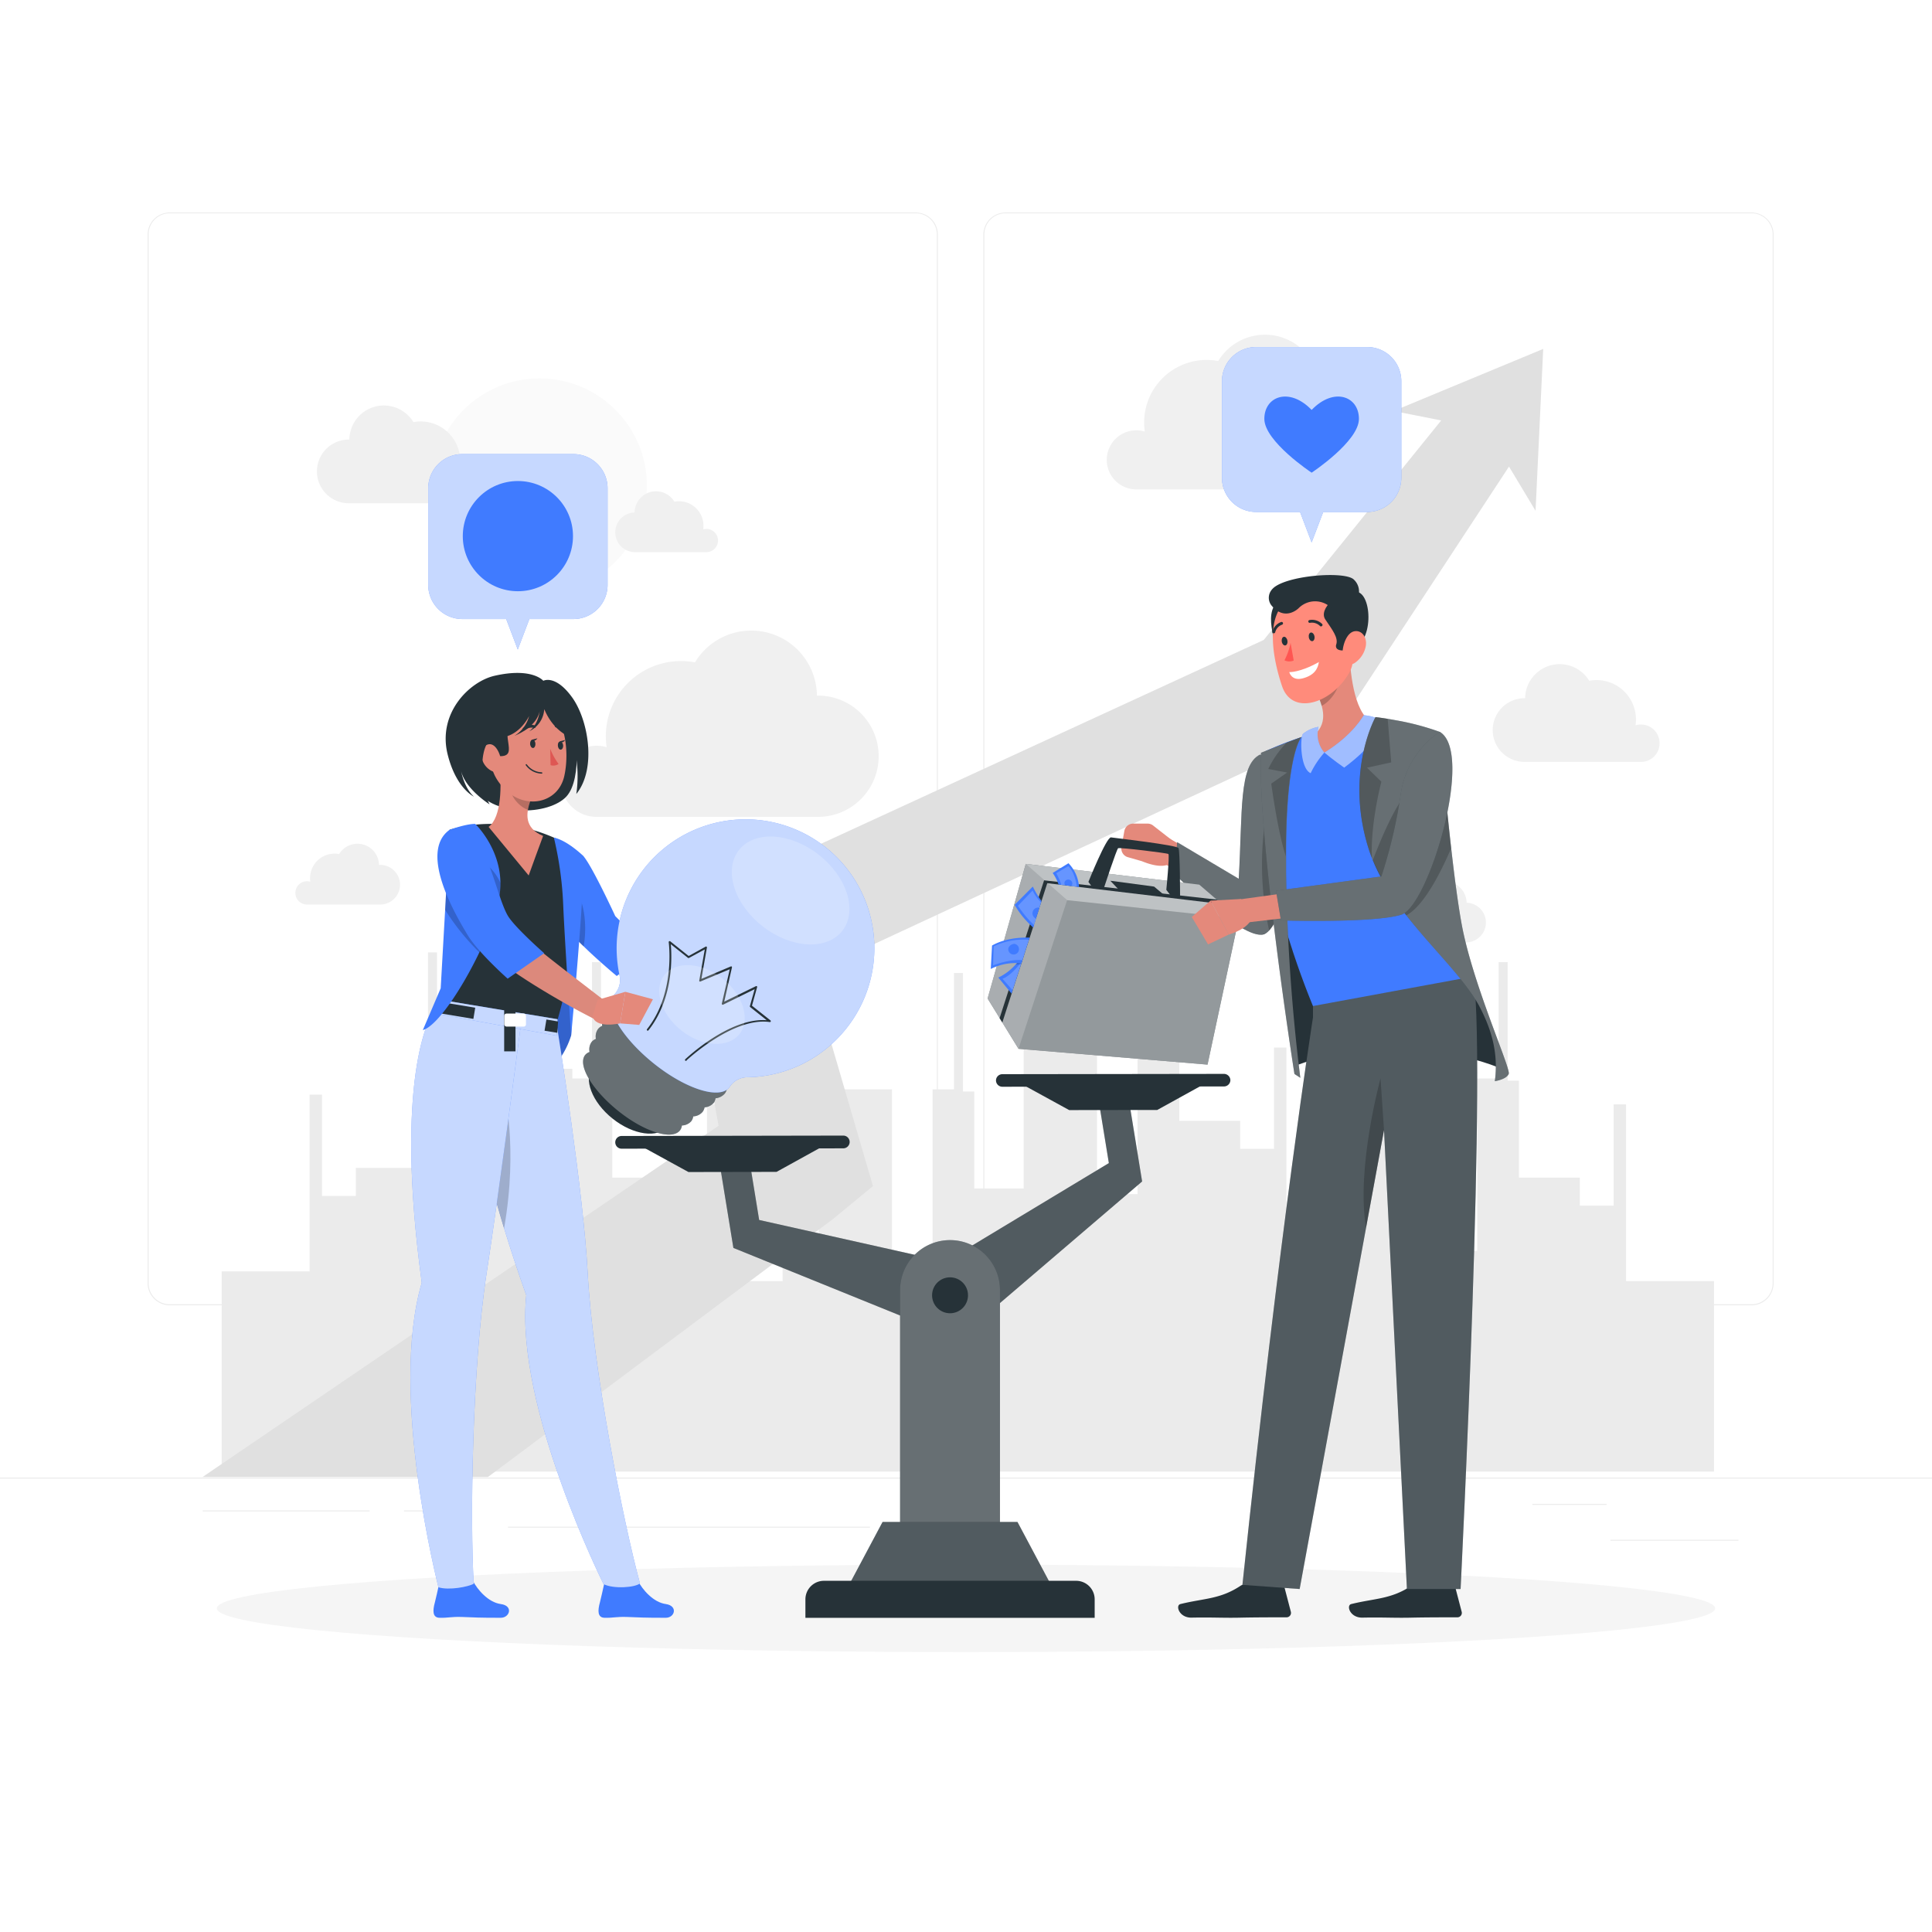 <svg class="animated" id="freepik_stories-paid-idea" xmlns="http://www.w3.org/2000/svg" viewBox="0 0 500 500" version="1.1" xmlns:xlink="http://www.w3.org/1999/xlink" xmlns:svgjs="http://svgjs.com/svgjs"><style>svg#freepik_stories-paid-idea:not(.animated) .animable {opacity: 0;}svg#freepik_stories-paid-idea.animated #freepik--speech-bubble-2--inject-70 {animation: 1.5s Infinite  linear shake;animation-delay: 0s;}svg#freepik_stories-paid-idea.animated #freepik--speech-bubble-1--inject-70 {animation: 1.5s Infinite  linear shake;animation-delay: 0s;}svg#freepik_stories-paid-idea.animated #freepik--character-2--inject-70 {animation: 1.5s Infinite  linear shake;animation-delay: 0s;}svg#freepik_stories-paid-idea.animated #freepik--character-1--inject-70 {animation: 1.5s Infinite  linear shake;animation-delay: 0s;}            @keyframes shake {                10%, 90% {                    transform: translate3d(-1px, 0, 0);                  }                  20%, 80% {                    transform: translate3d(2px, 0, 0);                  }                  30%, 50%, 70% {                    transform: translate3d(-4px, 0, 0);                  }                  40%, 60% {                    transform: translate3d(4px, 0, 0);                  }            }        </style><g id="freepik--background-complete--inject-70" class="animable" style="transform-origin: 250px 228.23px;"><rect y="382.4" width="500" height="0.25" style="fill: rgb(235, 235, 235); transform-origin: 250px 382.525px;" id="eluahuo27jrrn" class="animable"></rect><rect x="416.78" y="398.49" width="33.12" height="0.25" style="fill: rgb(235, 235, 235); transform-origin: 433.34px 398.615px;" id="el5kmwz5lakk3" class="animable"></rect><rect x="322.53" y="401.21" width="8.69" height="0.25" style="fill: rgb(235, 235, 235); transform-origin: 326.875px 401.335px;" id="el5e9zcjeye6t" class="animable"></rect><rect x="396.59" y="389.21" width="19.19" height="0.25" style="fill: rgb(235, 235, 235); transform-origin: 406.185px 389.335px;" id="elp5h73opr89g" class="animable"></rect><rect x="52.46" y="390.89" width="43.19" height="0.25" style="fill: rgb(235, 235, 235); transform-origin: 74.055px 391.015px;" id="elzu2elz60vvb" class="animable"></rect><rect x="104.56" y="390.89" width="6.33" height="0.25" style="fill: rgb(235, 235, 235); transform-origin: 107.725px 391.015px;" id="elyjj2g4757" class="animable"></rect><rect x="131.47" y="395.11" width="93.68" height="0.25" style="fill: rgb(235, 235, 235); transform-origin: 178.31px 395.235px;" id="elxohxpzo4fxf" class="animable"></rect><path d="M237,337.8H43.91a5.71,5.71,0,0,1-5.7-5.71V60.66A5.71,5.71,0,0,1,43.91,55H237a5.71,5.71,0,0,1,5.71,5.71V332.09A5.71,5.71,0,0,1,237,337.8ZM43.91,55.2a5.46,5.46,0,0,0-5.45,5.46V332.09a5.46,5.46,0,0,0,5.45,5.46H237a5.47,5.47,0,0,0,5.46-5.46V60.66A5.47,5.47,0,0,0,237,55.2Z" style="fill: rgb(235, 235, 235); transform-origin: 140.46px 196.4px;" id="elkg0lkcimeo" class="animable"></path><path d="M453.31,337.8H260.21a5.72,5.72,0,0,1-5.71-5.71V60.66A5.72,5.72,0,0,1,260.21,55h193.1A5.71,5.71,0,0,1,459,60.66V332.09A5.71,5.71,0,0,1,453.31,337.8ZM260.21,55.2a5.47,5.47,0,0,0-5.46,5.46V332.09a5.47,5.47,0,0,0,5.46,5.46h193.1a5.47,5.47,0,0,0,5.46-5.46V60.66a5.47,5.47,0,0,0-5.46-5.46Z" style="fill: rgb(235, 235, 235); transform-origin: 356.75px 196.4px;" id="el9bz9rb57zne" class="animable"></path><polygon points="443.58 380.85 443.58 331.54 420.82 331.54 420.82 285.81 417.61 285.81 417.61 312.02 408.86 312.02 408.86 304.77 393.1 304.77 393.1 279.67 390.18 279.67 390.18 249 387.85 249 387.85 279.11 382.3 279.11 382.3 323.73 371.8 323.73 371.8 279.11 352.83 279.11 352.83 316.85 332.92 316.85 332.92 271.11 329.71 271.11 329.71 297.32 320.96 297.32 320.96 290.07 305.2 290.07 305.2 264.98 302.28 264.98 302.28 234.3 299.95 234.3 299.95 264.42 294.4 264.42 294.4 309.04 283.9 309.04 283.9 264.42 264.93 264.42 264.93 307.58 252.14 307.58 252.14 282.48 249.22 282.48 249.22 251.81 246.89 251.81 246.89 281.92 241.35 281.92 241.35 326.54 230.84 326.54 230.84 281.92 211.88 281.92 211.88 326.54 202.54 326.54 202.54 331.54 186.18 331.54 186.18 285.81 182.97 285.81 182.97 312.02 174.22 312.02 174.22 304.77 158.46 304.77 158.46 279.67 155.54 279.67 155.54 249 153.21 249 153.21 279.11 148.12 279.11 148.12 276.6 129.15 276.6 129.15 279.11 118.65 279.11 118.65 276.6 113.1 276.6 113.1 246.48 110.77 246.48 110.77 277.16 107.85 277.16 107.85 302.26 92.09 302.26 92.09 309.51 83.34 309.51 83.34 283.29 80.13 283.29 80.13 329.03 57.37 329.03 57.37 380.85 443.58 380.85" style="fill: rgb(235, 235, 235); transform-origin: 250.475px 307.575px;" id="eln2ficv9p37" class="animable"></polygon><g id="el3berqfmtrk4"><circle cx="139.63" cy="125.72" r="27.79" style="fill: rgb(250, 250, 250); transform-origin: 139.63px 125.72px; transform: rotate(-22.5deg);" class="animable"></circle></g><path d="M125.21,125.4a4.83,4.83,0,0,0-4.83-4.83,4.92,4.92,0,0,0-1.39.21,10.45,10.45,0,0,0,.11-1.49,10.23,10.23,0,0,0-10.23-10.22,10.6,10.6,0,0,0-1.88.17,8.94,8.94,0,0,0-16.58,4.52h-.15a8.24,8.24,0,0,0,0,16.48h30.26A4.83,4.83,0,0,0,125.21,125.4Z" style="fill: rgb(240, 240, 240); transform-origin: 103.615px 117.591px;" id="el4q8q5uhx6e2" class="animable"></path><path d="M429.5,192.33a4.83,4.83,0,0,0-4.83-4.83,4.92,4.92,0,0,0-1.39.2A10.21,10.21,0,0,0,413.16,176a9.74,9.74,0,0,0-1.88.18,8.94,8.94,0,0,0-16.58,4.52h-.15a8.24,8.24,0,0,0,0,16.48h30.26A4.82,4.82,0,0,0,429.5,192.33Z" style="fill: rgb(240, 240, 240); transform-origin: 407.911px 184.531px;" id="eld8cf629qay6" class="animable"></path><path d="M286.43,119a7.65,7.65,0,0,1,7.65-7.64,7.53,7.53,0,0,1,2.19.32,16.56,16.56,0,0,1-.17-2.35,16.19,16.19,0,0,1,16.18-16.18,16.38,16.38,0,0,1,3,.28,14.14,14.14,0,0,1,26.23,7.15h.23a13,13,0,1,1,0,26.07H293.86A7.63,7.63,0,0,1,286.43,119Z" style="fill: rgb(240, 240, 240); transform-origin: 320.602px 106.635px;" id="elckprkst7cwc" class="animable"></path><path d="M145.2,202.19A9.19,9.19,0,0,1,157,193.38a20.12,20.12,0,0,1-.21-2.82,19.45,19.45,0,0,1,23.07-19.14,17,17,0,0,1,31.56,8.6h.29a15.69,15.69,0,0,1,0,31.38H154.13v0A9.18,9.18,0,0,1,145.2,202.19Z" style="fill: rgb(240, 240, 240); transform-origin: 186.3px 187.297px;" id="els2uaiy3qdy" class="animable"></path><path d="M185.82,139.87A3,3,0,0,0,182,137a7,7,0,0,0,.06-.92,6.35,6.35,0,0,0-6.36-6.36,6.45,6.45,0,0,0-1.17.11,5.55,5.55,0,0,0-10.3,2.81h-.1a5.13,5.13,0,0,0,0,10.25H182.9A3,3,0,0,0,185.82,139.87Z" style="fill: rgb(240, 240, 240); transform-origin: 172.523px 135.02px;" id="el4g3h49vmpli" class="animable"></path><path d="M76.44,231.07a3,3,0,0,1,3.87-2.87,7,7,0,0,1-.07-.93,6.35,6.35,0,0,1,6.36-6.35,5.66,5.66,0,0,1,1.17.11,5.56,5.56,0,0,1,10.31,2.81h.09a5.13,5.13,0,1,1,0,10.25H79.36A3,3,0,0,1,76.44,231.07Z" style="fill: rgb(240, 240, 240); transform-origin: 89.983px 226.227px;" id="elboea7q7fwl" class="animable"></path><path d="M357.93,240.87a3,3,0,0,1,3-3,2.71,2.71,0,0,1,.86.13,7,7,0,0,1-.07-.93,6.35,6.35,0,0,1,6.36-6.35,6.45,6.45,0,0,1,1.17.1,5.56,5.56,0,0,1,10.31,2.81h.09a5.13,5.13,0,0,1,0,10.25H360.85A3,3,0,0,1,357.93,240.87Z" style="fill: rgb(240, 240, 240); transform-origin: 371.242px 236.014px;" id="eldzvtdlxnvs6" class="animable"></path><polygon points="390.53 120.75 347.77 185.85 345.89 188.71 342.17 190.44 209.85 251.93 222.93 296.71 225.92 306.95 215.55 315.51 126.28 382.25 52.42 382.25 185.97 291.35 177.88 247.3 175.68 235.31 186.02 230.55 327.05 165.62 372.98 108.81 360.65 106.37 399.38 90.3 397.4 132.19 390.53 120.75" style="fill: rgb(224, 224, 224); transform-origin: 225.9px 236.275px;" id="elsh0xpel7mtj" class="animable"></polygon></g><g id="freepik--Shadow--inject-70" class="animable" style="transform-origin: 250px 416.24px;"><ellipse id="freepik--path--inject-70" cx="250" cy="416.24" rx="193.89" ry="11.32" style="fill: rgb(245, 245, 245); transform-origin: 250px 416.24px;" class="animable"></ellipse></g><g id="freepik--Scale--inject-70" class="animable" style="transform-origin: 238.825px 348.305px;"><polygon points="291.73 282.07 284.09 283.31 286.97 301.01 244.67 326.52 196.47 315.73 193.59 298.03 185.94 299.27 189.8 322.96 247.72 346.44 247.75 346.67 247.92 346.52 248.13 346.61 248.09 346.38 295.58 305.76 291.73 282.07" style="fill: rgb(38, 50, 56); transform-origin: 240.76px 314.37px;" id="elrbau7biakvc" class="animable"></polygon><g id="els9qq0hwu2j"><polygon points="291.73 282.07 284.09 283.31 286.97 301.01 244.67 326.52 196.47 315.73 193.59 298.03 185.94 299.27 189.8 322.96 247.72 346.44 247.75 346.67 247.92 346.52 248.13 346.61 248.09 346.38 295.58 305.76 291.73 282.07" style="fill: rgb(255, 255, 255); opacity: 0.2; transform-origin: 240.76px 314.37px;" class="animable"></polygon></g><polygon points="299.49 287.26 276.7 287.29 263.51 280.06 312.66 279.99 299.49 287.26" style="fill: rgb(38, 50, 56); transform-origin: 288.085px 283.64px;" id="el954hy68udlp" class="animable"></polygon><path d="M316.77,281.17l-57.36.08a1.65,1.65,0,0,1-1.65-1.65h0A1.64,1.64,0,0,1,259.4,278l57.36-.08a1.67,1.67,0,0,1,1.66,1.65h0A1.65,1.65,0,0,1,316.77,281.17Z" style="fill: rgb(38, 50, 56); transform-origin: 288.09px 279.585px;" id="ellxsv3acrea" class="animable"></path><polygon points="178.17 303.32 200.97 303.28 214.13 296.01 164.98 296.09 178.17 303.32" style="fill: rgb(38, 50, 56); transform-origin: 189.555px 299.665px;" id="elvpd4m1n9s7d" class="animable"></polygon><path d="M160.88,297.28l57.36-.09a1.66,1.66,0,0,0,1.65-1.65h0a1.65,1.65,0,0,0-1.65-1.65l-57.37.1a1.64,1.64,0,0,0-1.64,1.65h0A1.64,1.64,0,0,0,160.88,297.28Z" style="fill: rgb(38, 50, 56); transform-origin: 189.56px 295.585px;" id="elfmzejjx7s9j" class="animable"></path><path d="M258.79,398.63H232.94V333.86a12.93,12.93,0,0,1,12.93-12.92h0a12.92,12.92,0,0,1,12.92,12.92Z" style="fill: rgb(38, 50, 56); transform-origin: 245.865px 359.785px;" id="elsuja3y186y" class="animable"></path><g id="elt4yis0pgopn"><path d="M258.79,398.63H232.94V333.86a12.93,12.93,0,0,1,12.93-12.92h0a12.92,12.92,0,0,1,12.92,12.92Z" style="fill: rgb(255, 255, 255); opacity: 0.3; transform-origin: 245.865px 359.785px;" class="animable"></path></g><polygon points="272.5 411.12 219.23 411.12 228.41 393.88 263.32 393.88 272.5 411.12" style="fill: rgb(38, 50, 56); transform-origin: 245.865px 402.5px;" id="el3d50afe0wwr" class="animable"></polygon><g id="elyxgkho97nw"><polygon points="272.5 411.12 219.23 411.12 228.41 393.88 263.32 393.88 272.5 411.12" style="fill: rgb(255, 255, 255); opacity: 0.2; transform-origin: 245.865px 402.5px;" class="animable"></polygon></g><path d="M213.24,409.11H278.5a4.8,4.8,0,0,1,4.8,4.8v4.78a0,0,0,0,1,0,0H208.44a0,0,0,0,1,0,0v-4.78A4.8,4.8,0,0,1,213.24,409.11Z" style="fill: rgb(38, 50, 56); transform-origin: 245.87px 413.9px;" id="elkqcwvd5xjz" class="animable"></path><circle cx="245.87" cy="335.22" r="4.65" style="fill: rgb(38, 50, 56); transform-origin: 245.87px 335.22px;" id="elxr20sx04qjt" class="animable"></circle></g><g id="freepik--speech-bubble-2--inject-70" class="animable" style="transform-origin: 339.45px 115.1px;"><path d="M325.09,89.81h28.73a8.84,8.84,0,0,1,8.84,8.84v25a8.84,8.84,0,0,1-8.84,8.85H342.45l-3,7.89-3-7.89H325.09a8.85,8.85,0,0,1-8.85-8.85v-25A8.84,8.84,0,0,1,325.09,89.81Z" style="fill: rgb(64, 123, 255); transform-origin: 339.45px 115.1px;" id="el3gtqrba7c6d" class="animable"></path><g id="el4esrwy2y8ez"><path d="M325.09,89.81h28.73a8.84,8.84,0,0,1,8.84,8.84v25a8.84,8.84,0,0,1-8.84,8.85H342.45l-3,7.89-3-7.89H325.09a8.85,8.85,0,0,1-8.85-8.85v-25A8.84,8.84,0,0,1,325.09,89.81Z" style="fill: rgb(255, 255, 255); opacity: 0.7; transform-origin: 339.45px 115.1px;" class="animable"></path></g><path d="M339.45,106.09c-5.77-6-12.24-3.53-12.24,2.31s12.24,13.93,12.24,13.93,12.24-8.08,12.24-13.93S345.22,100.09,339.45,106.09Z" style="fill: rgb(64, 123, 255); transform-origin: 339.45px 112.478px;" id="eluuuw587xxo" class="animable"></path></g><g id="freepik--speech-bubble-1--inject-70" class="animable" style="transform-origin: 134.03px 142.81px;"><path d="M148.4,117.52H119.67a8.84,8.84,0,0,0-8.85,8.84v25a8.85,8.85,0,0,0,8.85,8.85H131l3,7.89,3-7.89H148.4a8.84,8.84,0,0,0,8.84-8.85v-25A8.84,8.84,0,0,0,148.4,117.52Z" style="fill: rgb(64, 123, 255); transform-origin: 134.03px 142.81px;" id="elf6mqd3t6emm" class="animable"></path><g id="el6zcj3q77d5p"><path d="M148.4,117.52H119.67a8.84,8.84,0,0,0-8.85,8.84v25a8.85,8.85,0,0,0,8.85,8.85H131l3,7.89,3-7.89H148.4a8.84,8.84,0,0,0,8.84-8.85v-25A8.84,8.84,0,0,0,148.4,117.52Z" style="fill: rgb(255, 255, 255); opacity: 0.7; transform-origin: 134.03px 142.81px;" class="animable"></path></g><path d="M132.54,145.12a1.31,1.31,0,0,1-1-.46l-5.6-6.59a1.31,1.31,0,1,1,2-1.7l4.6,5.42,7.59-8.94a1.31,1.31,0,1,1,2,1.69l-8.58,10.12A1.33,1.33,0,0,1,132.54,145.12Z" style="fill: rgb(255, 255, 255); transform-origin: 134.048px 138.735px;" id="el27zg6kv7sd" class="animable"></path><g id="el7e0hg4ipjyq"><circle cx="134.03" cy="138.75" r="14.26" style="fill: rgb(64, 123, 255); transform-origin: 134.03px 138.75px; transform: rotate(-45deg);" class="animable"></circle></g></g><g id="freepik--character-2--inject-70" class="animable animator-active" style="transform-origin: 323.036px 283.748px;"><path d="M303.62,222.62,304,218l-5.58-4.36a2.31,2.31,0,0,0-1.43-.49h-3.72a2.34,2.34,0,0,0-2.29,1.91l-.74,4.13a2.32,2.32,0,0,0,1.66,2.65l3.49,1a2.09,2.09,0,0,1,.3.11C296.55,223.28,301.87,225.49,303.62,222.62Z" style="fill: rgb(228, 137, 123); transform-origin: 297.101px 218.612px;" id="elyl669i66d6" class="animable"></path><polygon points="312.82 222.9 302.03 216.64 300.33 222.85 310.29 229.06 312.82 222.9" style="fill: rgb(228, 137, 123); transform-origin: 306.575px 222.85px;" id="el9il22gk5rl8" class="animable"></polygon><path d="M334.9,201c1.58,4.29-.55,36.44-7.42,40.62-4.63,2.83-23.5-15.37-23.5-15.37l.68-8.29,15.93,9.46c1-17.58,0-29.44,5.53-32.15Z" style="fill: rgb(38, 50, 56); transform-origin: 319.688px 218.594px;" id="el2jf4cy2pre3" class="animable"></path><g id="elae8q8pfiyzp"><path d="M334.34,221.5c-1.08,8.15-3,16.26-5.89,19.29a4.68,4.68,0,0,1-1,.8,3.36,3.36,0,0,1-2.64.07C318,239.75,304,226.22,304,226.22l.68-8.29,15.93,9.46c1-17.58,0-29.44,5.53-32.15L334.9,201C335.7,203.13,335.55,212.34,334.34,221.5Z" style="fill: rgb(255, 255, 255); opacity: 0.3; transform-origin: 319.699px 218.568px;" class="animable"></path></g><g id="ele440ema2rp4"><path d="M334.34,221.5c-1.08,8.15-3,16.26-5.89,19.29a79.47,79.47,0,0,1-.42-32Z" style="opacity: 0.2; transform-origin: 330.473px 224.79px;" class="animable"></path></g><path d="M388.14,276.41s-25-11-53-.58c0,0-7.27-59.29-7.09-67.48s43.58-7.77,43.58-7.77,2.19,23.76,5.63,38S389.45,273.58,388.14,276.41Z" style="fill: rgb(38, 50, 56); transform-origin: 358.16px 238.493px;" id="el0ynsaqtzqsl" class="animable"></path><path d="M322.86,409.83l8.69-.23a.7.7,0,0,1,.69.52l1.83,7a1.15,1.15,0,0,1-1.1,1.44c-3.13,0-7.67,0-11.61.08-4.6.12-7.53-.11-12.94,0-3.26.09-4.29-3.18-2.93-3.51,6.17-1.52,10.21-1.22,15.47-4.67A3.73,3.73,0,0,1,322.86,409.83Z" style="fill: rgb(38, 50, 56); transform-origin: 319.507px 414.138px;" id="elvj6vud1jb09" class="animable"></path><path d="M367.07,409.83l8.69-.23a.7.7,0,0,1,.69.52l1.83,7a1.14,1.14,0,0,1-1.09,1.44c-3.14,0-7.68,0-11.62.08-4.6.12-7.53-.11-12.93,0-3.27.09-4.3-3.18-2.94-3.51,6.18-1.52,10.21-1.22,15.47-4.67A3.76,3.76,0,0,1,367.07,409.83Z" style="fill: rgb(38, 50, 56); transform-origin: 363.718px 414.138px;" id="el9bt0zi8mz36" class="animable"></path><path d="M381,250.6c4.18,18.12-3,160.64-3,160.64H364.11l-5.93-118.77L336.35,411.24l-14.81-1.08c9.68-92,18.25-146.93,18.25-146.93l0-7Z" style="fill: rgb(38, 50, 56); transform-origin: 351.924px 330.92px;" id="eljeci10cyey" class="animable"></path><g id="el0dfqsr8f4f5u"><path d="M321.54,410.16l14.82,1.08,17.17-93.5,4.65-25.27,5.93,118.77H378s7.18-142.52,3-160.63l-41.2,5.67,0,7S331.23,318.15,321.54,410.16Z" style="fill: rgb(255, 255, 255); opacity: 0.2; transform-origin: 351.924px 330.925px;" class="animable"></path></g><path d="M375.12,229.26c.24,1.15.48,2.27.72,3.35l.39,1.71c.28,1.19.55,2.36.82,3.47.14.56.27,1.12.41,1.66,1.59,6.53,2.91,11.27,3.22,13.37l-40.89,7.54c-1.88-4.58-3.49-9-4.87-13.12-.17-.5-.34-1-.49-1.5-.35-1.05-.67-2.08-1-3.1-.16-.52-.31-1-.47-1.56-.3-1-.59-2-.86-3-.15-.55-.3-1.09-.43-1.63-7.09-26.69-4.26-42-4.26-42a82,82,0,0,1,9.29-3.65c.66-.23,1.35-.42,2-.63a154,154,0,0,1,17.39-3.2c1.11-.15,2.23-.27,3.34-.37h.16a9.91,9.91,0,0,1,10.75,9.37c.31,5.53.89,11,1.62,16.13.77,5.5,1.72,10.72,2.72,15.47.08.44.17.87.26,1.29Z" style="fill: rgb(64, 123, 255); transform-origin: 353.766px 223.462px;" id="elqec4rtl2wjo" class="animable"></path><path d="M349.22,167.6c.08,5.91,1.1,16.49,5.58,19.16,0,0-9.3,7.94-12,8-1.9,0-4.54-3.23-4.54-3.23,5.64-3.2,4.55-7.8,2.65-11.86Z" style="fill: rgb(228, 137, 123); transform-origin: 346.53px 181.18px;" id="el78y8y4y3yxt" class="animable"></path><g id="el4go4z3ntnaw"><path d="M345.83,172.52l-4.93,7.14a18.27,18.27,0,0,1,1.13,3c2.2-1,4.79-4.52,4.53-7.1A8.77,8.77,0,0,0,345.83,172.52Z" style="opacity: 0.2; transform-origin: 343.739px 177.59px;" class="animable"></path></g><path d="M342.75,194.77s2.39,2,5.12,3.89c3.06-2.25,10.14-8.07,9.06-12.19-.66-1.14-4-1.38-4-1.38S350.24,190.17,342.75,194.77Z" style="fill: rgb(64, 123, 255); transform-origin: 349.896px 191.875px;" id="elmyhasvmg72s" class="animable"></path><path d="M342.75,194.77a22.37,22.37,0,0,0-3.55,5.33c-2.73-1.19-2.77-9.17-2-10.18a8.85,8.85,0,0,1,4.05-1.82A7.3,7.3,0,0,0,342.75,194.77Z" style="fill: rgb(64, 123, 255); transform-origin: 339.76px 194.1px;" id="elzq09g1mj5v" class="animable"></path><g id="elu9xjox3bdm"><g style="opacity: 0.5; transform-origin: 346.905px 192.595px;" class="animable"><path d="M342.75,194.77s2.39,2,5.12,3.89c3.06-2.25,10.14-8.07,9.06-12.19-.66-1.14-4-1.38-4-1.38S350.24,190.17,342.75,194.77Z" style="fill: rgb(255, 255, 255); transform-origin: 349.896px 191.875px;" id="elkz9iqlfoom" class="animable"></path><path d="M342.75,194.77a22.37,22.37,0,0,0-3.55,5.33c-2.73-1.19-2.77-9.17-2-10.18a8.85,8.85,0,0,1,4.05-1.82A7.3,7.3,0,0,0,342.75,194.77Z" style="fill: rgb(255, 255, 255); transform-origin: 339.76px 194.1px;" id="elgu87s6sjb2" class="animable"></path></g></g><path d="M390.46,277.9c-.55,1.46-3.6,1.91-3.6,1.91,1.15-8.35-1.71-15-4-19.38-5.71-10.72-21.73-22.8-27.78-38.35-.27-.67-.51-1.34-.73-2-6.52-20,1.64-34.5,1.64-34.5,1.1.14,2.17.29,3.18.46.77.12,1.51.26,2.22.39a66.69,66.69,0,0,1,11.26,3s2.79,34.29,5.63,49.76S391,276.45,390.46,277.9Z" style="fill: rgb(38, 50, 56); transform-origin: 371.153px 232.695px;" id="eldgzno77hfva" class="animable"></path><g id="elhj4cld7ez5t"><path d="M390.46,277.9c-.55,1.46-3.6,1.91-3.6,1.91,1.15-8.35-1.71-15-4-19.38-3.76-7.05-12-14.7-18.88-23.53a59.93,59.93,0,0,1-8.67-14.27c-.09-.18-.16-.37-.23-.55-.27-.67-.51-1.34-.73-2-6.52-20,1.64-34.5,1.64-34.5,1.1.14,2.17.29,3.18.46.77.12,1.51.26,2.22.39a66.69,66.69,0,0,1,11.26,3s.67,8.16,1.67,18.32c.38,3.77.8,7.82,1.26,11.83.83,7.31,1.76,14.49,2.7,19.61C381.1,254.63,391,276.45,390.46,277.9Z" style="fill: rgb(255, 255, 255); opacity: 0.3; transform-origin: 371.153px 232.695px;" class="animable"></path></g><g id="elxiy1l4oz09"><path d="M357.5,202.3s-2.86,10.61-2.46,19.78c-.27-.67-.51-1.34-.73-2-6.52-20,1.64-34.5,1.64-34.5,1.1.14,2.17.29,3.18.46l.92,11.26-6.28,1.38Z" style="opacity: 0.2; transform-origin: 355.917px 203.83px;" class="animable"></path></g><path d="M335,277.94l1.52,1a487.11,487.11,0,0,1-3.68-53.08c0-1.47,0-2.88,0-4.23-.06-25.73,3.71-30.59,4-30.88L333,192.19l-6.65,2.63C325.39,216.83,335,277.94,335,277.94Z" style="fill: rgb(38, 50, 56); transform-origin: 331.561px 234.845px;" id="elwmsiitmpaz" class="animable"></path><g id="el2gifecb9uhh"><path d="M335,277.94l1.52,1a487.11,487.11,0,0,1-3.68-53.08c0-1.47,0-2.88,0-4.23-.06-25.73,3.71-30.59,4-30.88L333,192.19l-6.65,2.63C325.39,216.83,335,277.94,335,277.94Z" style="fill: rgb(255, 255, 255); opacity: 0.3; transform-origin: 331.561px 234.845px;" class="animable"></path></g><g id="elsj7eqi43gp"><path d="M333.11,199.93,329,202.8s1.67,12.51,3.78,18.83c-.06-25.73,3.71-30.59,4-30.88L333,192.19a25.14,25.14,0,0,0-4.77,6.82Z" style="opacity: 0.2; transform-origin: 332.505px 206.19px;" class="animable"></path></g><g id="elud8hf8mtgt"><path d="M371.79,204.4a22.19,22.19,0,0,0,2.85,8.31c-.31-3-.61-5.94-.89-8.77A4.8,4.8,0,0,0,371.79,204.4Z" style="opacity: 0.1; transform-origin: 373.215px 208.325px;" class="animable"></path></g><g id="elluahndkcae"><path d="M353.53,317.74l4.65-25.27-.9-13.37S350.91,302.29,353.53,317.74Z" style="opacity: 0.2; transform-origin: 355.539px 298.42px;" class="animable"></path></g><path d="M329.68,156.9c-1.38,2.63-.49,6-.1,8.18s.66,5.1,2.77,1.49S334.59,150.05,329.68,156.9Z" style="fill: rgb(38, 50, 56); transform-origin: 331.336px 161.601px;" id="el2wkfbfya6md" class="animable"></path><path d="M349.28,163.06c.68,7.45,1.92,8.46-1.24,12.79-4.75,6.51-13.75,9-16.23,1.77-2.23-6.55-4.81-18.63,2-22.61A10.3,10.3,0,0,1,349.28,163.06Z" style="fill: rgb(255, 139, 123); transform-origin: 339.758px 167.804px;" id="elypej6lwmyn" class="animable"></path><path d="M349.3,168.17c-3.84.72-3.65-.92-3.5-1.33.64-1.78-1-3.83-2.82-6.54s3.36-7.49,8-7.17C355.22,153.43,355.72,167,349.3,168.17Z" style="fill: rgb(38, 50, 56); transform-origin: 348.378px 160.733px;" id="el946t90vgchn" class="animable"></path><path d="M333.66,173.94s2.79.16,7.67-2.61c-.27,1.78-1.2,3.43-4.15,4.22S333.66,173.94,333.66,173.94Z" style="fill: rgb(255, 255, 255); transform-origin: 337.495px 173.52px;" id="elo9znr9z1ea" class="animable"></path><path d="M353.41,167.47a6.77,6.77,0,0,1-2.84,4.12c-1.84,1.16-3.23-.6-3.11-2.88.1-2.06,1.19-5.14,3.22-5.36S353.93,165.31,353.41,167.47Z" style="fill: rgb(255, 139, 123); transform-origin: 350.491px 167.646px;" id="elkuhlwl7j1g" class="animable"></path><path d="M334,166.38a17.37,17.37,0,0,1-1.58,4.51,2.87,2.87,0,0,0,2.39.05Z" style="fill: rgb(255, 86, 82); transform-origin: 333.615px 168.778px;" id="elo82t99xuls" class="animable"></path><path d="M350.38,150c-2.06-2.11-15.36-1.28-20.07,1.61-2.44,1.49-2.24,3.88-1.25,5.08,3.5,4.24,7,.73,7,.73a6,6,0,0,1,8.5-.07l7.08-3.48A4.21,4.21,0,0,0,350.38,150Z" style="fill: rgb(38, 50, 56); transform-origin: 340.042px 153.802px;" id="eluk3v8fjeb5b" class="animable"></path><path d="M340.19,164.7c.1.62-.14,1.17-.55,1.23s-.82-.38-.92-1,.14-1.17.54-1.23S340.08,164.08,340.19,164.7Z" style="fill: rgb(38, 50, 56); transform-origin: 339.455px 164.815px;" id="el098plmbtbn9e" class="animable"></path><path d="M333.18,165.8c.11.62-.14,1.17-.54,1.24s-.82-.39-.92-1,.14-1.17.54-1.24S333.08,165.19,333.18,165.8Z" style="fill: rgb(38, 50, 56); transform-origin: 332.452px 165.92px;" id="el472vzq60x2d" class="animable"></path><path d="M342,162.1a.38.38,0,0,1-.37-.08,3,3,0,0,0-2.53-.85.37.37,0,1,1-.17-.71,3.67,3.67,0,0,1,3.21,1,.35.35,0,0,1-.14.61Z" style="fill: rgb(38, 50, 56); transform-origin: 340.427px 161.261px;" id="elqbm8hncxf1" class="animable"></path><path d="M329.76,163.88a.37.37,0,0,1-.21,0,.37.37,0,0,1-.25-.46,3.61,3.61,0,0,1,2.27-2.45.36.36,0,0,1,.46.25.36.36,0,0,1-.24.45,2.83,2.83,0,0,0-1.78,2A.35.35,0,0,1,329.76,163.88Z" style="fill: rgb(38, 50, 56); transform-origin: 330.665px 162.424px;" id="elbmoqzxr106k" class="animable"></path><polygon points="310.37 228.94 265.47 223.58 255.59 258.41 263.59 271.43 312.51 275.52 320.59 237.71 310.37 228.94" style="fill: rgb(38, 50, 56); transform-origin: 288.09px 249.55px;" id="elcpbaeppn6u" class="animable"></polygon><g id="elvewo8xk67r8"><polygon points="255.59 258.4 258.7 263.48 259.4 264.61 263.59 271.43 312.51 275.52 320.58 237.71 316.22 233.97 314.88 232.81 310.37 228.94 265.47 223.58 255.59 258.4" style="fill: rgb(255, 255, 255); opacity: 0.5; transform-origin: 288.085px 249.55px;" class="animable"></polygon></g><g id="elvo6yxjaznld"><polygon points="320.58 237.71 276.17 232.96 265.47 223.58 310.37 228.94 320.58 237.71" style="fill: rgb(255, 255, 255); opacity: 0.4; transform-origin: 293.025px 230.645px;" class="animable"></polygon></g><g id="elmff5yflvc8f"><polygon points="276.17 232.96 263.59 271.43 255.59 258.4 265.47 223.58 276.17 232.96" style="fill: rgb(255, 255, 255); opacity: 0.2; transform-origin: 265.88px 247.505px;" class="animable"></polygon></g><polygon points="258.7 263.48 259.4 264.61 271.03 228.57 316.22 233.97 314.88 232.81 270.21 227.83 258.7 263.48" style="fill: rgb(38, 50, 56); transform-origin: 287.46px 246.22px;" id="elltm4qg3ctll" class="animable"></polygon><polygon points="301.03 231.42 298.68 229.45 287.35 227.94 289.42 230.12 301.03 231.42" style="fill: rgb(38, 50, 56); transform-origin: 294.19px 229.68px;" id="elqfxnm43vajk" class="animable"></polygon><path d="M305.4,232.05s0-11.8-.41-12.57-16.26-2.59-17.45-2.76-5.86,11.52-5.86,11.52l1,1.34,3,.26s3.31-10.07,3.69-10.32,12.63,1.24,13,1.49-.53,9.28-.53,9.28l1.1,1.43Z" style="fill: rgb(38, 50, 56); transform-origin: 293.54px 224.384px;" id="elqiu48ej942e" class="animable"></path><path d="M258.36,253l3.44,4.14.28-.87,2.2-6.81.27-.82.47-1.46s-.91,1.12-2.15,2.4A14.11,14.11,0,0,1,258.36,253Z" style="fill: rgb(64, 123, 255); transform-origin: 261.69px 252.16px;" id="elwvko1nvtq4l" class="animable"></path><g id="elo4ru3xzmii"><path d="M259.45,253.31l2.63,3,2.2-6.81.27-.82C263.45,250.16,261.45,252.56,259.45,253.31Z" style="fill: rgb(255, 255, 255); opacity: 0.2; transform-origin: 262px 252.495px;" class="animable"></path></g><g id="elmkpwcojyo2f"><path d="M262.87,249.62c.48-.06,1-.1,1.41-.12l.74-2.28S264.11,248.34,262.87,249.62Z" style="opacity: 0.2; transform-origin: 263.945px 248.42px;" class="animable"></path></g><path d="M256.74,244.7l-.33,6.07a13.86,13.86,0,0,1,7.92-1.43l.27-.85,1.7-5.28.18-.55S261,242.28,256.74,244.7Z" style="fill: rgb(64, 123, 255); transform-origin: 261.445px 246.704px;" id="el2n8l8e3wrxm" class="animable"></path><path d="M262.58,234.17a23.07,23.07,0,0,0,4.84,5.89l.19-.64.52-1.68.87-2.8.42-1.36.12-.39a24.59,24.59,0,0,1-2.25-3.75Z" style="fill: rgb(64, 123, 255); transform-origin: 266.06px 234.75px;" id="ely4c8jsyi91k" class="animable"></path><path d="M272.43,225.92a12.08,12.08,0,0,1,1.53,3l.71.09,1,.11,1.55.2,1.5.18.53.06a9.67,9.67,0,0,0-2.73-6.16Z" style="fill: rgb(64, 123, 255); transform-origin: 275.84px 226.48px;" id="ellycmdi5iaq" class="animable"></path><g id="el0jgcx7mqfbco"><path d="M273.36,226a15.23,15.23,0,0,1,1.31,3l1,.11a1,1,0,0,1-.16-.86,1.05,1.05,0,0,1,2,.55,1,1,0,0,1-.32.51l1.5.18c-.18-1.28-.71-3.9-2.21-5.33Z" style="fill: rgb(255, 255, 255); opacity: 0.2; transform-origin: 276.025px 226.825px;" class="animable"></path></g><g id="el83fqbxujfzh"><path d="M257.16,244.92l-.15,4.92s4.19-1.68,7.59-1.35l1.7-5.28A18,18,0,0,0,257.16,244.92Zm5.33-.66a1.39,1.39,0,1,1-1.55,1.54C260.85,245.06,261.55,244.37,262.49,244.26Z" style="fill: rgb(255, 255, 255); opacity: 0.2; transform-origin: 261.655px 246.499px;" class="animable"></path></g><g id="el2qf63idguvg"><path d="M263.45,234.41a28.32,28.32,0,0,0,4.16,5l.52-1.68a1.48,1.48,0,0,1,.81-2.83s.05,0,.06,0l.42-1.36a12.08,12.08,0,0,1-2.19-3.06Z" style="fill: rgb(255, 255, 255); opacity: 0.2; transform-origin: 266.435px 234.945px;" class="animable"></path></g><g id="el2d5cb4tjnim"><path d="M375.54,219.55c-2.8,6.57-7.16,15-11.6,17.35a59.93,59.93,0,0,1-8.67-14.27c2-5.21,6.27-15.54,9.4-17.7,2.36-1.62,6.46.55,9.61,2.79C374.66,211.49,375.08,215.54,375.54,219.55Z" style="opacity: 0.2; transform-origin: 365.405px 220.634px;" class="animable"></path></g><path d="M321.17,232.66l-7.87.42,4.69,8.79s6.61-1.84,6-5.46Z" style="fill: rgb(228, 137, 123); transform-origin: 318.665px 237.265px;" id="elp3a9wab3j2o" class="animable"></path><polygon points="308.43 237.31 312.64 244.41 318 241.87 313.3 233.08 308.43 237.31" style="fill: rgb(228, 137, 123); transform-origin: 313.215px 238.745px;" id="elj0do7fwzzt" class="animable"></polygon><polygon points="333.2 231.06 320.54 232.8 321.59 238.87 333.17 237.51 333.2 231.06" style="fill: rgb(228, 137, 123); transform-origin: 326.87px 234.965px;" id="elv2ovszoe6p" class="animable"></polygon><path d="M372.61,189.4c9.07,5.36-2.93,45.07-9.92,47.31s-31.18,1.5-31.18,1.5l-1.28-7.69,27.27-3.7a126.91,126.91,0,0,0,5-21.23A23.39,23.39,0,0,1,372.61,189.4Z" style="fill: rgb(38, 50, 56); transform-origin: 353.05px 213.864px;" id="el0yl30znybtfd" class="animable"></path><g id="elmnqfvmdi8ls"><path d="M372.61,189.4c9.07,5.36-2.93,45.07-9.92,47.31s-31.18,1.5-31.18,1.5l-1.28-7.69,27.27-3.7a126.91,126.91,0,0,0,5-21.23A23.39,23.39,0,0,1,372.61,189.4Z" style="fill: rgb(255, 255, 255); opacity: 0.3; transform-origin: 353.05px 213.864px;" class="animable"></path></g></g><g id="freepik--character-1--inject-70" class="animable" style="transform-origin: 166.254px 296.418px;"><path d="M151.76,224.82c3,5.33,5.67,11.27,9.71,15.87,2.76,2.71,5.8,5.23,8.87,7.9,2.75,2.37,5.52,4.77,8.21,7.26a2.65,2.65,0,0,1-3,4.33,130.21,130.21,0,0,1-19.24-11.52c-.76-.6-1.78-1.39-2.46-2.06-5.06-4.92-8.6-10.85-11.65-17.13-2.73-6.32,6.21-10.68,9.51-4.65Z" style="fill: rgb(220, 137, 124); transform-origin: 160.574px 241.22px;" id="el4svk040xsps" class="animable"></path><path d="M168.21,246.05l-8.6,6.54s-4.92-4.09-8.55-7.67a21.4,21.4,0,0,1-3.64-4.27c-.73-1.48.09-6,1.13-10.27,1.11-4.54,2.46-8.79,2.46-8.79,2.35,2.76,8.22,15.5,8.22,15.5Z" style="fill: rgb(64, 123, 255); transform-origin: 157.676px 237.09px;" id="elhbs3larkr9" class="animable"></path><g id="el23rm0p6m477"><path d="M151.06,244.92a21.4,21.4,0,0,1-3.64-4.27c-.73-1.48.09-6,1.13-10.27C150.05,230.74,152.36,237.09,151.06,244.92Z" style="opacity: 0.2; transform-origin: 149.292px 237.65px;" class="animable"></path></g><path d="M147.81,268c-2.7,8.55-10.34,15.35-19.42,8.42s8.55-41.2,15-44S147.81,268,147.81,268Z" style="fill: rgb(64, 123, 255); transform-origin: 136.978px 255.776px;" id="eli3iucb9kpy7" class="animable"></path><g id="elnslq5hmqgls"><path d="M147.81,268c-2.7,8.55-10.34,15.35-19.42,8.42s8.55-41.2,15-44S147.81,268,147.81,268Z" style="opacity: 0.2; transform-origin: 136.978px 255.776px;" class="animable"></path></g><path d="M172.3,418.68c-5.9,0-6.68-.09-10-.21-2.84-.1-3.51.26-5.79.21-1.91,0-1.84-1.87-1.25-4,.29-1.06.75-3.28,1.15-5l8.64-.62c1.21,2.32,4,5.63,7.28,6.07C175.51,415.61,174.65,418.68,172.3,418.68Z" style="fill: rgb(64, 123, 255); transform-origin: 164.647px 413.872px;" id="el9odfpncxo3s" class="animable"></path><path d="M121.45,261.23h22c1.32,8.15,7.51,47,8.64,68.16,1.32,24.91,9.3,64.8,13.53,80.39-1.19,1.06-6.78,1.51-9.42.19,0,0-23-46-20-74.77C118.73,286.13,120.88,264.84,121.45,261.23Z" style="fill: rgb(64, 123, 255); transform-origin: 143.339px 336.007px;" id="elztxkcg2p1si" class="animable"></path><g id="elslhjip03mc7"><g style="opacity: 0.7; transform-origin: 143.339px 336.007px;" class="animable"><path d="M121.45,261.23h22c1.32,8.15,7.51,47,8.64,68.16,1.32,24.91,9.3,64.8,13.53,80.39-1.19,1.06-6.78,1.51-9.42.19,0,0-23-46-20-74.77C118.73,286.13,120.88,264.84,121.45,261.23Z" style="fill: rgb(255, 255, 255); transform-origin: 143.339px 336.007px;" id="elv20sroyn479" class="animable"></path></g></g><path d="M129.59,418.68c-5.9,0-6.68-.09-10-.21-2.84-.1-3.51.26-5.79.21-1.91,0-1.84-1.87-1.25-4,.29-1.06.75-3.28,1.15-5l8.64-.62c1.21,2.32,4,5.63,7.28,6.07S131.94,418.68,129.59,418.68Z" style="fill: rgb(64, 123, 255); transform-origin: 121.957px 413.872px;" id="elkl4m0w8v2zj" class="animable"></path><g id="elvi8dh5ko6gb"><path d="M130.45,317.94c-2.74-9-4.71-16.86-6.11-23.57,1.39-5.25,3.35-9.75,6-12.45C130.37,281.92,134.21,296.55,130.45,317.94Z" style="opacity: 0.2; transform-origin: 128.22px 299.93px;" class="animable"></path></g><path d="M112.44,261.23h22.89c-1.57,12.06-6.41,48.86-9.4,68.31-3.79,24.65-4.28,64.21-3.33,80.33-1.38.8-6.41,1.77-9.13.92,0,0-12.86-49.86-4.32-78.82C102,279.31,111,263.36,112.44,261.23Z" style="fill: rgb(64, 123, 255); transform-origin: 120.776px 336.175px;" id="elm9mv5o03o1" class="animable"></path><g id="elkmhtieg4vs"><g style="opacity: 0.7; transform-origin: 120.776px 336.175px;" class="animable"><path d="M112.44,261.23h22.89c-1.57,12.06-6.41,48.86-9.4,68.31-3.79,24.65-4.28,64.21-3.33,80.33-1.38.8-6.41,1.77-9.13.92,0,0-12.86-49.86-4.32-78.82C102,279.31,111,263.36,112.44,261.23Z" style="fill: rgb(255, 255, 255); transform-origin: 120.776px 336.175px;" id="elqx5vzsfqxld" class="animable"></path></g></g><path d="M148.73,187.69s2.23,13.64-2.14,18.44-19.44,5.79-24.45-3.07-1.94-21.81,9.57-24.48S148.73,187.69,148.73,187.69Z" style="fill: rgb(38, 50, 56); transform-origin: 134.56px 193.967px;" id="el8aet0ikkl7h" class="animable"></path><path d="M116.37,214.74a145.76,145.76,0,0,1,.42,15.7c-.07,2.92-.2,6.16-.45,9.65a179,179,0,0,1-2.72,21.16l30,5s10.55-34.27,4.61-46.87C148.2,219.35,134,209.56,116.37,214.74Z" style="fill: rgb(38, 50, 56); transform-origin: 131.832px 239.739px;" id="elmia28kbaa4d" class="animable"></path><path d="M211.11,253.68l-2.32-.36a2.71,2.71,0,0,0-2.37.78L203.53,257a5.05,5.05,0,0,0-1.38,4.45l.17,1c3.8.87,8.55-1,8.55-1l1.41-.37a2.27,2.27,0,0,0,1.68-2.76l-.71-2.81A2.63,2.63,0,0,0,211.11,253.68Z" style="fill: rgb(228, 137, 123); transform-origin: 208.049px 257.983px;" id="elj0nhlkk9269" class="animable"></path><path d="M136.82,226.57,126.45,214c3.44-2.53,3.32-11.08,2.84-15.82l8,8.91c-1.2,3.42-1.67,7.19,3.27,9.25C140.53,216.36,136.81,226.54,136.82,226.57Z" style="fill: rgb(228, 137, 123); transform-origin: 133.505px 212.375px;" id="elqjuv4iwgvop" class="animable"></path><g id="eluqeifqdh8mm"><path d="M132.54,201.84l4.72,5.26a14.73,14.73,0,0,0-.67,2.46c-1.9-.6-4.36-3.18-4.38-5.26A6.79,6.79,0,0,1,132.54,201.84Z" style="opacity: 0.2; transform-origin: 134.731px 205.7px;" class="animable"></path></g><path d="M126.28,190c.47,7.13.53,10.15,4.11,14C135.77,209.7,144.32,208,146,201c1.48-6.32.45-16.92-6.46-20.09A9.16,9.16,0,0,0,126.28,190Z" style="fill: rgb(228, 137, 123); transform-origin: 136.41px 193.671px;" id="elkso95dt26ok" class="animable"></path><path d="M132.88,185.65c-4.44,4.51,2.78,11.17-5.09,9.89s-3.32-12.06,1.68-14S132.88,185.65,132.88,185.65Z" style="fill: rgb(38, 50, 56); transform-origin: 128.33px 188.428px;" id="elduriaiepige" class="animable"></path><path d="M137.19,192.46c0,.6.34,1.1.72,1.12s.68-.46.66-1.06-.33-1.1-.71-1.11S137.18,191.86,137.19,192.46Z" style="fill: rgb(38, 50, 56); transform-origin: 137.88px 192.495px;" id="elpnvuxa2usyi" class="animable"></path><path d="M144.37,192.89c0,.6.33,1.11.71,1.12s.68-.45.67-1-.34-1.1-.72-1.12S144.35,192.29,144.37,192.89Z" style="fill: rgb(38, 50, 56); transform-origin: 145.06px 192.95px;" id="eltmisdbv0xw" class="animable"></path><path d="M144.86,191.86l1.4-.35S145.56,192.61,144.86,191.86Z" style="fill: rgb(38, 50, 56); transform-origin: 145.56px 191.816px;" id="elg4ngrtif6zd" class="animable"></path><path d="M142.39,193.79a17.66,17.66,0,0,0,2.17,3.93,2.4,2.4,0,0,1-2.07.3Z" style="fill: rgb(222, 87, 83); transform-origin: 143.475px 195.961px;" id="el0o7dicmr0nxm" class="animable"></path><path d="M139.19,200.09a5.81,5.81,0,0,0,1,.13.16.16,0,0,0,.16-.17.17.17,0,0,0-.17-.18,5,5,0,0,1-3.81-2,.17.17,0,1,0-.29.17A5.24,5.24,0,0,0,139.19,200.09Z" style="fill: rgb(38, 50, 56); transform-origin: 138.196px 198.992px;" id="ellhwrtzufqjb" class="animable"></path><path d="M124.8,196.62a4.93,4.93,0,0,0,2.65,3c1.57.62,2.5-1.16,2.18-3.08-.28-1.73-1.45-4.14-3.08-3.93S124.17,194.89,124.8,196.62Z" style="fill: rgb(228, 137, 123); transform-origin: 127.135px 196.171px;" id="el76mzso2311q" class="animable"></path><path d="M135.58,189.05a.36.36,0,0,0,.26-.07,2.55,2.55,0,0,1,2.36-.6.31.31,0,0,0,.41-.23.37.37,0,0,0-.25-.44,3.19,3.19,0,0,0-3,.72.35.35,0,0,0,0,.49A.34.34,0,0,0,135.58,189.05Z" style="fill: rgb(38, 50, 56); transform-origin: 136.94px 188.324px;" id="elbroximpcuvf" class="animable"></path><path d="M146.37,189.7a.36.36,0,0,0,.25,0,.35.35,0,0,0,.07-.49,3.69,3.69,0,0,0-2.79-1.67.32.32,0,0,0-.32.35.38.38,0,0,0,.36.36,2.92,2.92,0,0,1,2.2,1.34A.36.36,0,0,0,146.37,189.7Z" style="fill: rgb(38, 50, 56); transform-origin: 145.169px 188.631px;" id="elakw2lcnh6w" class="animable"></path><path d="M137.69,191.43l1.39-.35S138.39,192.17,137.69,191.43Z" style="fill: rgb(38, 50, 56); transform-origin: 138.385px 191.384px;" id="el5rnyl7tpg3x" class="animable"></path><path d="M139.78,182.89s.49,4.56-6.66,7.55a8.46,8.46,0,0,0,3.81-5.13s-2.72,5.79-8.13,5.51-4.53,13.1-2.09,17.35c0,0-6.9-4.31-7.52-9.37,0,0,.67,4.88,3.47,7.37,0,0-4.6-2.07-6.8-10.89-2.69-10.71,5.62-18.9,12.13-20.39,9.78-2.23,12.62,1.3,12.62,1.3s3.08-1.72,7.41,4.23,6.37,18.63,1.13,25.06a31.83,31.83,0,0,0-1.3-14.64s-4.47-1.25-7-7.32a6.73,6.73,0,0,1-3.94,5.75S139.56,187.66,139.78,182.89Z" style="fill: rgb(38, 50, 56); transform-origin: 133.805px 191.161px;" id="elbpztoid6c2a" class="animable"></path><polygon points="144.1 268.04 144.3 263.77 113.65 258.69 111.92 262.16 144.1 268.04" style="fill: rgb(64, 123, 255); transform-origin: 128.11px 263.365px;" id="elb5e6rqrivwp" class="animable"></polygon><g id="eltacrqmwmgx"><polygon points="144.1 268.04 144.3 263.77 113.65 258.69 111.92 262.16 144.1 268.04" style="fill: rgb(255, 255, 255); opacity: 0.7; transform-origin: 128.11px 263.365px;" class="animable"></polygon></g><polygon points="122.51 263.69 112.37 262 113.46 259.22 122.99 260.8 122.51 263.69" style="fill: rgb(38, 50, 56); transform-origin: 117.68px 261.455px;" id="elt7rlnrvdgb" class="animable"></polygon><polygon points="141.41 263.85 144.44 264.36 144.23 267.29 140.93 266.75 141.41 263.85" style="fill: rgb(38, 50, 56); transform-origin: 142.685px 265.57px;" id="elxj5tj4v63q" class="animable"></polygon><g id="el37dbolbu8nd"><rect x="130.48" y="255.44" width="2.93" height="16.65" style="fill: rgb(38, 50, 56); transform-origin: 131.945px 263.765px; transform: rotate(-80.58deg);" class="animable"></rect></g><g id="elk3j4p5oxnq"><rect x="130.5" y="262.31" width="5.62" height="3.37" rx="0.56" style="fill: rgb(255, 255, 255); transform-origin: 133.31px 263.995px; transform: rotate(-170.58deg);" class="animable"></rect></g><path d="M129.51,228.48a19.93,19.93,0,0,1-.25,3.3c-.62,3.92-2.62,9.32-5.2,14.69-4.59,9.59-11,19.12-14.63,20.11l4.62-10.81,1.15-20.31.63-11.23.54-9.49s4.25-1.55,6.62-1.51C123,213.23,129.42,219.34,129.51,228.48Z" style="fill: rgb(64, 123, 255); transform-origin: 119.47px 239.905px;" id="elzb4lx66sy6p" class="animable"></path><path d="M143.34,216.76A90.66,90.66,0,0,1,145.75,234c.39,9.47,2.06,34,2.06,34s3.59-38.17,3.2-46.45C151,221.59,146.94,217.54,143.34,216.76Z" style="fill: rgb(64, 123, 255); transform-origin: 147.19px 242.38px;" id="ellp40yl01ag" class="animable"></path><path d="M172.78,291.5c-2.52,3.16-8.9,2.26-14.24-2s-7.64-10.28-5.13-13.43,8.9-2.27,14.25,2S175.3,288.34,172.78,291.5Z" style="fill: rgb(38, 50, 56); transform-origin: 163.099px 283.786px;" id="eltniqrk2vncc" class="animable"></path><path d="M185.18,284.23a3.59,3.59,0,0,0,2.37-1.19c2.47-3.1-2.12-10.88-10.26-17.36s-16.74-9.23-19.21-6.13a3.54,3.54,0,0,0-.63,2.58,2.87,2.87,0,0,0-1,.8,3.45,3.45,0,0,0-.6,2.56,2.82,2.82,0,0,0-1.07.81,3.33,3.33,0,0,0-.56,2.57,2.71,2.71,0,0,0-1.12.8,3.31,3.31,0,0,0-.52,2.58,2.64,2.64,0,0,0-1.15.79c-2,2.58,1.77,9,8.53,14.44s13.92,7.67,16,5.09a2.6,2.6,0,0,0,.52-1.3,3.33,3.33,0,0,0,2.4-1.08,2.73,2.73,0,0,0,.53-1.27,3.37,3.37,0,0,0,2.38-1.12,2.72,2.72,0,0,0,.55-1.22,3.52,3.52,0,0,0,2.37-1.16A2.88,2.88,0,0,0,185.18,284.23Z" style="fill: rgb(38, 50, 56); transform-origin: 169.556px 275.958px;" id="elg7kzaazxxqe" class="animable"></path><g id="eliczh0awqs8n"><path d="M185.18,284.23a3.59,3.59,0,0,0,2.37-1.19c2.47-3.1-2.12-10.88-10.26-17.36s-16.74-9.23-19.21-6.13a3.54,3.54,0,0,0-.63,2.58,2.87,2.87,0,0,0-1,.8,3.45,3.45,0,0,0-.6,2.56,2.82,2.82,0,0,0-1.07.81,3.33,3.33,0,0,0-.56,2.57,2.71,2.71,0,0,0-1.12.8,3.31,3.31,0,0,0-.52,2.58,2.64,2.64,0,0,0-1.15.79c-2,2.58,1.77,9,8.53,14.44s13.92,7.67,16,5.09a2.6,2.6,0,0,0,.52-1.3,3.33,3.33,0,0,0,2.4-1.08,2.73,2.73,0,0,0,.53-1.27,3.37,3.37,0,0,0,2.38-1.12,2.72,2.72,0,0,0,.55-1.22,3.52,3.52,0,0,0,2.37-1.16A2.88,2.88,0,0,0,185.18,284.23Z" style="fill: rgb(255, 255, 255); opacity: 0.3; transform-origin: 169.556px 275.958px;" class="animable"></path></g><path d="M219,266.2a33.35,33.35,0,1,0-58.67-13.8,5.47,5.47,0,0,1-1.37,5,1.12,1.12,0,0,0-.18.2c-2.51,3.15,2.15,11,10.42,17.63s17,9.37,19.51,6.22l.15-.21a5.52,5.52,0,0,1,4.59-2.45A33.29,33.29,0,0,0,219,266.2Z" style="fill: rgb(64, 123, 255); transform-origin: 192.193px 247.399px;" id="el2te06kv9txu" class="animable"></path><g id="elpz6gm4djbn"><path d="M219,266.2a33.35,33.35,0,1,0-58.67-13.8,5.47,5.47,0,0,1-1.37,5,1.12,1.12,0,0,0-.18.2c-2.51,3.15,2.15,11,10.42,17.63s17,9.37,19.51,6.22l.15-.21a5.52,5.52,0,0,1,4.59-2.45A33.29,33.29,0,0,0,219,266.2Z" style="fill: rgb(255, 255, 255); opacity: 0.7; transform-origin: 192.193px 247.399px;" class="animable"></path></g><path d="M177.52,274.55a.24.24,0,0,1-.17-.42c.48-.45,11.55-10.82,21.07-10.1l-4.27-3.4a.25.25,0,0,1-.08-.25L195.3,256l-8.15,4a.24.24,0,0,1-.34-.27l2.05-8.89L181.3,254a.28.28,0,0,1-.25,0,.23.23,0,0,1-.08-.23l1.42-8.06-4.07,2.2a.24.24,0,0,1-.26,0l-4.46-3.55c.25,2.66.87,13.94-5.8,22.31a.24.24,0,0,1-.37-.3c7.43-9.33,5.65-22.4,5.63-22.53a.24.24,0,0,1,.12-.24.26.26,0,0,1,.27,0l4.78,3.81L182.6,245a.25.25,0,0,1,.26,0,.23.23,0,0,1,.09.23l-1.43,8.11,7.58-3.21a.25.25,0,0,1,.25,0,.24.24,0,0,1,.08.24l-2,8.86,8.18-4a.25.25,0,0,1,.26,0,.23.23,0,0,1,.07.25l-1.33,4.79,4.79,3.81a.25.25,0,0,1,.07.28.24.24,0,0,1-.25.15c-9.44-1.39-21.38,9.77-21.5,9.88A.2.2,0,0,1,177.52,274.55Z" style="fill: rgb(38, 50, 56); transform-origin: 183.44px 259.056px;" id="eldz6d2ivy1hr" class="animable"></path><g id="el9h8ibb6jbk"><path d="M218,240.88c-4,5.13-13.23,4.62-20.62-1.14s-10.15-14.58-6.16-19.71,13.23-4.62,20.62,1.14S222,235.75,218,240.88Z" style="fill: rgb(255, 255, 255); opacity: 0.2; transform-origin: 204.612px 230.455px;" class="animable"></path></g><g id="eli4x0pokl0a"><path d="M191.41,267.57c-2.91,3.74-9.65,3.37-15-.83s-7.4-10.64-4.49-14.38,9.65-3.38,15,.82S194.32,263.82,191.41,267.57Z" style="fill: rgb(255, 255, 255); opacity: 0.2; transform-origin: 181.665px 259.963px;" class="animable"></path></g><g id="elwhqph1mt1a"><path d="M129.51,228.48a19.93,19.93,0,0,1-.25,3.3c-.62,3.92-2.62,9.32-5.2,14.69a60.35,60.35,0,0,1-8.86-11l.63-11.23c3.55-1.16,7.81-2,10-.59A13.13,13.13,0,0,1,129.51,228.48Z" style="opacity: 0.2; transform-origin: 122.355px 234.691px;" class="animable"></path></g><path d="M123.67,220.54c1.91,5.22,3.47,10.51,5.71,15.43,1.43,2.51,3.9,4.36,6.15,6.45,3.41,3,7.06,5.86,10.74,8.71l11.14,8.57a2.63,2.63,0,0,1-2.78,4.44c-4.28-2.15-8.43-4.44-12.54-6.88s-8.14-5-12.09-7.9c-3.1-2.33-6.6-4.94-8.9-8.32a35.54,35.54,0,0,1-2.07-3.57,84.09,84.09,0,0,1-5.43-13.68c-1.84-6.67,7.68-9.73,10.07-3.25Z" style="fill: rgb(220, 137, 124); transform-origin: 135.907px 240.692px;" id="el27ea4ys636n" class="animable"></path><path d="M116.37,214.74a10.37,10.37,0,0,1,6.62,2.68c3.77,3.73,5.88,15.12,8.39,19.49,1.72,3,9.45,9.78,9.45,9.78l-9.45,6.59s-7.64-6.78-10.32-11.24S108.08,220.63,116.37,214.74Z" style="fill: rgb(64, 123, 255); transform-origin: 127.017px 234.01px;" id="elymakrlx50dr" class="animable"></path><path d="M154.67,258.76l7.17-2.08-1.35,8.17s-6.51,1.47-7.13-1.91Z" style="fill: rgb(228, 137, 123); transform-origin: 157.6px 260.924px;" id="elxhtnlsj1qu" class="animable"></path><polygon points="168.98 258.61 165.43 265.25 160.49 264.85 161.84 256.68 168.98 258.61" style="fill: rgb(228, 137, 123); transform-origin: 164.735px 260.965px;" id="elx3lddjuduum" class="animable"></polygon></g><defs>     <filter id="active" height="200%">         <feMorphology in="SourceAlpha" result="DILATED" operator="dilate" radius="2"></feMorphology>                <feFlood flood-color="#32DFEC" flood-opacity="1" result="PINK"></feFlood>        <feComposite in="PINK" in2="DILATED" operator="in" result="OUTLINE"></feComposite>        <feMerge>            <feMergeNode in="OUTLINE"></feMergeNode>            <feMergeNode in="SourceGraphic"></feMergeNode>        </feMerge>    </filter>    <filter id="hover" height="200%">        <feMorphology in="SourceAlpha" result="DILATED" operator="dilate" radius="2"></feMorphology>                <feFlood flood-color="#ff0000" flood-opacity="0.5" result="PINK"></feFlood>        <feComposite in="PINK" in2="DILATED" operator="in" result="OUTLINE"></feComposite>        <feMerge>            <feMergeNode in="OUTLINE"></feMergeNode>            <feMergeNode in="SourceGraphic"></feMergeNode>        </feMerge>            <feColorMatrix type="matrix" values="0   0   0   0   0                0   1   0   0   0                0   0   0   0   0                0   0   0   1   0 "></feColorMatrix>    </filter></defs></svg>
